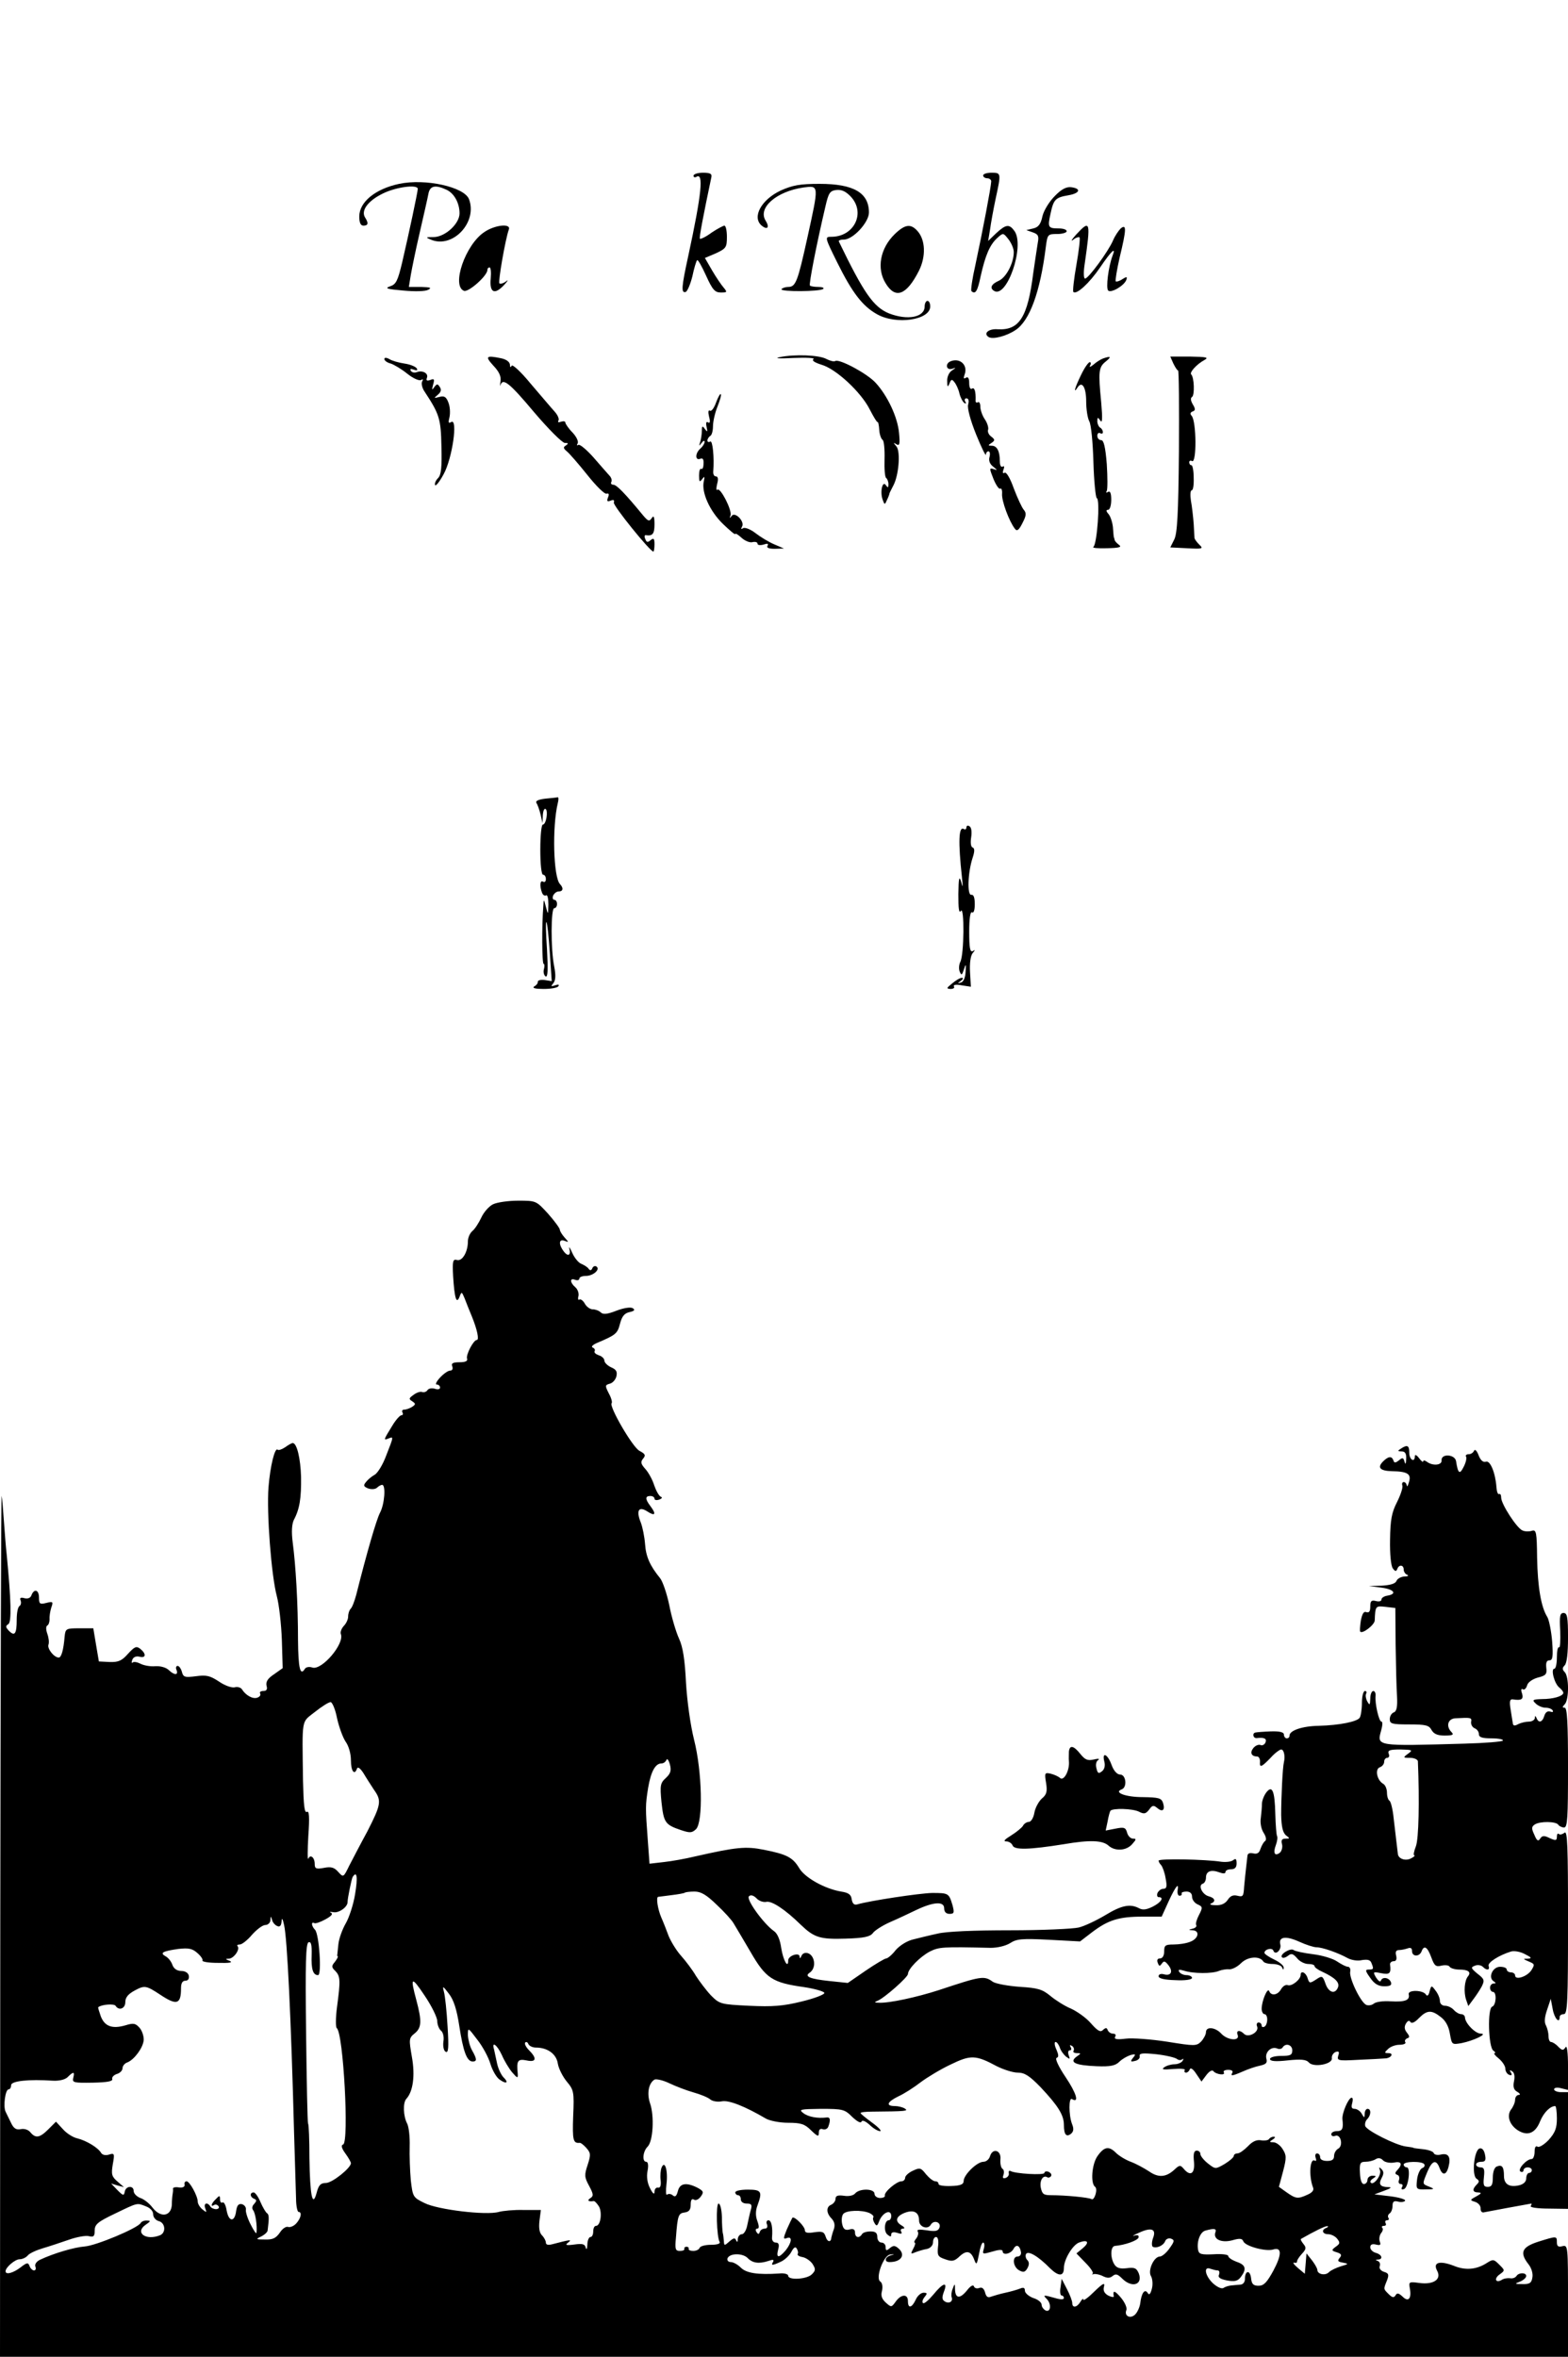 <?xml version="1.0" standalone="no"?>
<!DOCTYPE svg PUBLIC "-//W3C//DTD SVG 20010904//EN"
 "http://www.w3.org/TR/2001/REC-SVG-20010904/DTD/svg10.dtd">
<svg version="1.0" xmlns="http://www.w3.org/2000/svg"
 width="563pt" height="846pt" viewBox="0 0 563 846"
 preserveAspectRatio="xMidYMid meet">
<g transform="translate(0,846) scale(0.1,-0.1)"
fill="#000000" stroke="none">
<path d="M2490 7829 c0 -5 5 -7 10 -4 27 17 20 -58 -29 -285 -24 -110 -26
-133 -9 -128 6 2 17 28 24 56 6 29 14 55 17 58 3 3 17 -22 32 -55 23 -51 32
-61 53 -61 23 0 24 1 10 18 -8 9 -27 37 -41 61 l-26 45 40 17 c36 17 39 21 39
59 0 22 -4 40 -9 40 -4 0 -25 -11 -46 -25 -20 -15 -39 -24 -42 -22 -3 4 12 82
41 220 3 13 -3 17 -30 17 -19 0 -34 -5 -34 -11z"/>
<path d="M3530 7830 c0 -5 7 -10 15 -10 8 0 15 -6 14 -12 -1 -21 -30 -174 -57
-300 -11 -48 -17 -90 -14 -93 14 -13 22 -1 33 53 17 76 33 113 59 137 22 20
22 20 41 -4 10 -13 19 -33 19 -46 0 -39 -27 -91 -54 -103 -27 -12 -33 -26 -17
-36 46 -29 111 160 74 214 -19 27 -31 25 -66 -7 l-29 -28 7 42 c3 23 12 72 20
110 20 92 20 93 -15 93 -16 0 -30 -4 -30 -10z"/>
<path d="M1433 7800 c-85 -18 -143 -65 -143 -117 0 -23 5 -33 15 -33 17 0 19
9 6 29 -16 25 10 60 63 86 48 24 126 34 126 17 0 -11 -32 -161 -56 -264 -16
-67 -22 -79 -44 -86 -20 -7 -10 -10 48 -15 43 -4 80 -3 90 3 13 7 7 9 -26 10
l-44 0 7 43 c4 23 18 92 32 152 14 61 28 122 31 138 5 30 24 35 65 16 28 -13
47 -48 47 -85 0 -37 -51 -84 -92 -85 -31 0 -31 -1 -9 -10 78 -31 166 64 135
146 -17 44 -156 75 -251 55z"/>
<path d="M2803 7776 c-70 -33 -104 -96 -68 -126 21 -17 29 -6 14 18 -29 46 39
105 136 119 56 7 56 11 14 -180 -35 -159 -42 -177 -69 -177 -10 0 -21 -4 -24
-8 -6 -10 140 -9 150 1 4 4 -4 7 -18 7 -13 0 -27 2 -30 5 -4 5 23 145 56 285
11 48 16 55 39 58 19 2 34 -5 52 -24 54 -58 12 -144 -70 -144 -24 0 -24 -1 21
-92 54 -109 91 -157 143 -186 69 -39 191 -21 191 28 0 11 -4 20 -10 20 -5 0
-10 -9 -10 -20 0 -39 -61 -51 -128 -25 -56 23 -91 74 -180 258 -2 4 6 7 18 7
33 0 90 62 90 97 0 71 -55 103 -177 103 -72 0 -97 -5 -140 -24z"/>
<path d="M3787 7756 c-19 -19 -39 -51 -44 -72 -6 -29 -15 -40 -33 -44 l-25 -6
23 -8 c20 -7 23 -13 18 -39 -3 -18 -10 -66 -16 -107 -20 -159 -50 -206 -127
-202 -33 3 -54 -15 -33 -28 15 -9 63 3 96 25 51 33 89 137 109 298 6 46 7 47
41 47 19 0 34 5 34 10 0 6 -13 10 -28 10 -39 0 -41 4 -30 53 11 52 18 58 64
66 41 7 48 24 10 29 -17 2 -35 -7 -59 -32z"/>
<path d="M1739 7627 c-68 -45 -119 -193 -73 -211 16 -6 84 54 84 75 0 5 3 9 8
9 4 0 6 -17 4 -39 -5 -51 13 -61 47 -25 14 15 18 22 8 14 -9 -7 -20 -10 -24
-7 -5 6 22 161 34 193 9 23 -50 17 -88 -9z"/>
<path d="M3212 7619 c-52 -51 -65 -123 -32 -176 35 -58 75 -43 120 46 25 51
23 110 -6 142 -24 27 -45 24 -82 -12z"/>
<path d="M3864 7618 c-16 -18 -21 -26 -11 -19 9 8 20 11 23 9 3 -3 -2 -47 -11
-98 -9 -51 -14 -95 -11 -98 11 -11 57 31 96 88 40 59 58 76 45 43 -15 -39 -25
-117 -16 -126 10 -10 57 17 65 38 4 12 2 13 -14 3 -10 -7 -21 -10 -24 -8 -2 3
4 41 14 85 25 103 25 122 4 105 -8 -8 -21 -27 -28 -44 -17 -39 -88 -136 -100
-136 -5 0 -6 21 -2 48 23 159 21 165 -30 110z"/>
<path d="M2800 7178 c-22 -4 -3 -6 49 -3 47 2 79 0 72 -4 -7 -5 3 -12 28 -20
53 -15 143 -99 174 -161 14 -27 26 -47 28 -45 2 2 5 -11 6 -28 1 -17 7 -33 12
-36 5 -3 8 -34 7 -69 -1 -35 1 -65 6 -68 4 -3 8 -13 8 -22 0 -13 -2 -14 -9 -4
-12 19 -22 -23 -12 -51 7 -20 8 -20 16 -1 5 10 9 21 9 24 1 3 7 14 13 26 20
36 27 122 12 141 -12 14 -12 16 0 8 11 -6 13 1 9 41 -5 57 -42 135 -85 181
-31 33 -130 86 -144 77 -5 -3 -19 1 -31 7 -26 15 -116 18 -168 7z"/>
<path d="M1380 7171 c0 -5 10 -13 23 -16 12 -4 39 -20 60 -37 20 -16 42 -26
49 -22 7 4 8 3 4 -5 -4 -6 -1 -23 8 -36 54 -82 59 -98 61 -198 2 -75 -1 -102
-12 -113 -8 -8 -13 -19 -11 -25 2 -6 16 11 31 39 31 56 52 202 27 187 -10 -6
-11 -2 -6 18 3 14 2 37 -4 52 -8 21 -15 25 -33 20 -20 -5 -20 -5 -5 8 11 9 14
18 7 28 -8 12 -10 12 -20 -1 -8 -12 -9 -10 -4 9 6 20 4 23 -10 17 -12 -4 -16
-2 -12 8 6 16 -16 28 -37 20 -8 -3 -17 -1 -21 5 -4 7 0 8 11 4 11 -4 15 -3 10
5 -4 6 -23 14 -44 17 -20 3 -45 10 -54 16 -11 6 -18 6 -18 0z"/>
<path d="M1771 7148 c21 -22 29 -39 26 -57 -2 -14 -2 -20 0 -13 9 26 32 8 121
-98 51 -60 101 -110 110 -110 13 0 14 -2 4 -9 -10 -6 -10 -10 3 -21 9 -7 42
-45 74 -85 31 -39 62 -70 69 -67 8 2 10 -2 5 -14 -5 -13 -3 -16 10 -11 10 4
14 2 11 -7 -4 -10 130 -176 142 -176 2 0 4 12 4 26 0 21 -3 24 -14 15 -10 -9
-15 -8 -19 4 -4 8 -3 14 1 14 25 -4 32 4 32 39 0 28 -3 33 -10 22 -9 -13 -13
-11 -31 10 -65 79 -95 110 -107 110 -7 0 -10 5 -7 10 3 6 0 16 -7 23 -7 8 -33
37 -57 65 -25 28 -49 48 -54 45 -6 -3 -7 -1 -3 5 4 7 -4 24 -18 39 -15 15 -26
32 -26 36 0 5 -7 6 -16 3 -9 -3 -12 -2 -9 4 4 6 -3 21 -14 33 -11 12 -49 57
-85 99 -36 44 -67 72 -69 65 -3 -7 -6 -6 -6 4 -1 10 -13 19 -32 23 -54 11 -58
7 -28 -26z"/>
<path d="M3960 7173 c-8 -3 -24 -13 -34 -22 -11 -9 -16 -10 -12 -3 4 6 3 12
-1 12 -5 0 -19 -20 -31 -45 -22 -45 -30 -72 -13 -46 16 25 31 1 31 -50 0 -28
5 -60 11 -71 7 -12 13 -78 15 -147 2 -69 8 -127 12 -129 13 -4 1 -166 -12
-175 -6 -4 16 -6 48 -5 45 1 55 4 44 12 -8 6 -16 14 -16 19 -1 4 -2 8 -3 10 0
1 -2 17 -3 35 -2 18 -9 39 -16 47 -9 10 -9 15 -1 15 6 0 11 16 11 36 0 24 -4
33 -12 28 -6 -4 -8 -3 -4 4 3 6 3 49 0 96 -5 62 -11 86 -20 86 -8 0 -14 7 -14
16 0 8 5 12 10 9 6 -3 10 -2 10 4 0 5 -4 13 -10 16 -5 3 -10 14 -10 23 0 15 2
15 11 2 7 -11 8 8 3 65 -11 112 -9 127 16 147 22 18 19 21 -10 11z"/>
<path d="M4213 7155 c7 -14 14 -25 17 -25 3 0 4 -130 3 -290 -2 -227 -6 -296
-17 -317 l-14 -28 60 -3 c56 -3 60 -2 44 13 -9 9 -16 19 -17 23 0 4 -2 27 -3
52 -2 25 -6 62 -10 83 -3 20 -2 37 3 37 5 0 8 20 7 45 0 25 -4 45 -8 45 -5 0
-8 5 -8 11 0 5 5 7 10 4 17 -10 16 141 -1 162 -7 7 -5 13 3 16 10 3 11 9 1 25
-8 14 -9 23 -3 27 10 6 8 71 -3 81 -7 7 20 37 48 52 16 9 7 11 -52 12 l-71 0
11 -25z"/>
<path d="M3413 7163 c-20 -8 -16 -33 5 -27 16 5 16 5 0 -6 -10 -6 -18 -23 -17
-38 0 -22 2 -23 8 -9 6 16 9 17 18 5 6 -7 15 -26 18 -41 4 -15 12 -30 18 -34
6 -3 7 -1 3 5 -4 7 -2 12 4 12 8 0 10 -9 6 -23 -3 -13 8 -55 29 -107 19 -47
35 -79 35 -72 0 6 4 12 9 12 5 0 7 -9 4 -20 -4 -13 1 -26 13 -35 16 -13 16
-14 2 -9 -16 5 -16 3 -1 -35 9 -22 20 -38 24 -35 5 3 8 -6 7 -19 -2 -24 25
-98 46 -125 7 -10 14 -6 27 20 14 27 15 36 5 48 -7 8 -23 43 -36 77 -13 37
-27 60 -33 56 -6 -4 -8 0 -4 11 4 10 3 15 -3 11 -6 -3 -10 5 -10 19 0 36 -10
56 -29 56 -14 0 -14 2 -1 10 13 9 13 12 -1 23 -9 6 -14 18 -11 25 2 7 -3 24
-12 37 -9 13 -16 34 -16 45 0 12 -4 19 -9 16 -5 -3 -9 0 -8 7 1 32 -4 48 -13
42 -6 -4 -10 5 -10 20 0 17 -4 24 -12 19 -8 -5 -9 -2 -5 10 14 35 -16 63 -50
49z"/>
<path d="M2571 7015 c-7 -20 -17 -33 -22 -29 -6 3 -7 -5 -3 -22 5 -18 3 -25
-4 -20 -6 4 -8 -2 -5 -16 4 -19 3 -20 -6 -8 -9 13 -11 11 -11 -7 0 -12 -3 -30
-6 -40 -5 -15 -4 -15 5 -3 6 8 11 10 11 4 0 -6 -7 -17 -15 -24 -19 -16 -20
-44 -1 -37 10 4 13 -2 12 -18 0 -13 -4 -21 -8 -18 -5 2 -8 -8 -8 -24 0 -23 2
-25 11 -13 9 12 10 10 6 -8 -9 -39 21 -106 68 -152 25 -24 45 -41 45 -37 0 4
10 -2 22 -13 13 -12 31 -19 40 -16 10 2 18 0 18 -6 0 -5 10 -6 21 -3 15 5 19
4 15 -4 -5 -7 4 -11 26 -11 l33 1 -35 15 c-19 8 -49 26 -67 40 -18 14 -38 22
-45 18 -7 -5 -8 -3 -4 5 12 18 -25 56 -37 39 -7 -10 -8 -9 -4 2 6 19 -37 102
-47 92 -4 -4 -5 5 -1 21 5 18 3 27 -5 27 -6 0 -10 8 -9 18 4 48 -2 113 -11
107 -5 -3 -10 -2 -10 4 0 5 5 13 10 16 6 3 10 19 10 35 0 16 7 48 16 70 9 23
15 43 12 45 -2 3 -10 -11 -17 -30z"/>
<path d="M1957 5593 c-24 -3 -35 -8 -31 -15 4 -6 11 -25 15 -42 l7 -31 1 28
c1 16 5 26 10 23 10 -7 2 -56 -10 -56 -5 0 -9 -40 -9 -90 0 -53 4 -90 10 -90
6 0 10 -7 10 -16 0 -8 -4 -12 -10 -9 -11 7 -13 -15 -4 -39 3 -9 10 -13 15 -10
5 3 8 -12 8 -33 -1 -38 -1 -38 -9 -8 -7 28 -8 29 -9 5 -6 -74 -5 -210 1 -210
3 0 4 -8 1 -19 -3 -10 0 -22 6 -26 8 -4 9 23 5 97 -4 57 -5 101 -2 98 3 -3 8
-51 12 -108 l7 -104 -25 4 c-14 2 -25 -1 -25 -6 1 -5 -5 -13 -13 -17 -8 -6 4
-9 34 -9 26 0 50 4 53 10 4 6 -1 7 -12 3 -15 -5 -16 -4 -6 8 8 10 9 28 3 59
-13 63 -12 210 0 210 6 0 10 7 10 15 0 8 -4 15 -10 15 -5 0 -7 7 -4 15 4 8 12
15 20 15 16 0 18 12 5 26 -24 23 -29 206 -8 292 3 12 3 21 -1 20 -4 -1 -24 -3
-45 -5z"/>
<path d="M3470 5490 c0 -6 -4 -9 -9 -6 -19 12 -21 -45 -7 -174 4 -36 3 -39 -3
-15 -7 23 -9 13 -10 -45 0 -51 2 -70 9 -60 13 21 12 -158 -2 -183 -5 -10 -6
-26 -2 -35 6 -14 8 -13 15 8 7 22 8 21 6 -9 -1 -21 -8 -36 -17 -38 -13 -4 -13
-3 0 6 8 6 10 11 4 11 -7 0 -22 -9 -35 -20 -21 -17 -22 -19 -6 -20 10 0 16 4
12 9 -3 6 8 8 28 4 l33 -5 -3 52 c-2 32 2 59 9 68 10 12 10 14 1 8 -10 -5 -13
11 -13 69 0 48 4 74 10 70 6 -4 10 8 10 29 0 24 -4 35 -12 34 -16 -4 -13 80 4
132 8 24 8 35 0 38 -6 2 -8 17 -5 36 3 20 1 36 -6 40 -6 4 -11 2 -11 -4z"/>
<path d="M1770 4137 c-14 -7 -33 -28 -42 -48 -9 -19 -23 -41 -32 -48 -9 -8
-16 -24 -16 -37 0 -38 -20 -72 -39 -67 -15 4 -17 -3 -14 -59 5 -79 12 -101 23
-73 7 19 8 19 18 -5 5 -14 17 -43 26 -65 20 -49 27 -85 18 -85 -12 0 -40 -54
-35 -67 3 -9 -6 -13 -27 -13 -24 0 -31 -4 -26 -15 3 -9 0 -15 -8 -15 -7 0 -23
-11 -36 -25 -13 -14 -18 -25 -12 -25 7 0 12 -5 12 -11 0 -6 -8 -8 -19 -4 -11
3 -22 1 -26 -5 -4 -6 -12 -9 -19 -7 -6 3 -21 -2 -31 -10 -17 -12 -18 -15 -5
-23 13 -9 13 -11 0 -20 -8 -5 -21 -10 -28 -10 -7 0 -10 -4 -7 -10 3 -5 2 -10
-3 -10 -6 0 -21 -17 -33 -37 -32 -52 -33 -54 -15 -47 20 8 20 9 -7 -60 -12
-33 -31 -64 -42 -70 -11 -6 -25 -18 -31 -26 -10 -12 -9 -16 8 -23 12 -4 26 -3
32 3 5 5 14 10 18 10 14 0 9 -70 -8 -101 -13 -26 -46 -139 -85 -294 -6 -22
-14 -44 -20 -50 -5 -5 -9 -17 -9 -28 0 -10 -7 -25 -16 -34 -8 -9 -13 -22 -10
-29 13 -35 -68 -130 -102 -120 -11 4 -23 2 -27 -4 -17 -28 -24 0 -25 103 0
130 -8 267 -19 350 -5 39 -3 66 4 81 21 39 27 79 26 154 -2 67 -15 122 -30
122 -4 0 -16 -7 -27 -15 -12 -8 -24 -12 -27 -9 -10 10 -27 -59 -33 -135 -7
-92 10 -316 30 -391 8 -30 16 -101 18 -157 l3 -101 -31 -22 c-23 -15 -30 -27
-27 -41 4 -13 0 -19 -11 -19 -10 0 -15 -4 -12 -9 3 -5 -1 -12 -10 -15 -16 -6
-42 8 -56 31 -5 6 -16 9 -26 6 -11 -2 -36 7 -56 21 -32 21 -45 24 -82 19 -40
-5 -46 -4 -51 16 -3 11 -10 21 -15 21 -6 0 -8 -7 -4 -15 7 -19 -8 -19 -28 0
-9 9 -29 15 -48 14 -18 -2 -43 3 -54 9 -12 6 -24 8 -28 4 -4 -3 -4 1 -1 10 4
10 14 14 26 11 23 -6 25 10 3 28 -14 11 -20 9 -44 -17 -22 -25 -34 -31 -66
-30 l-39 2 -10 59 -10 60 -50 0 c-48 0 -50 -1 -53 -30 -4 -49 -12 -75 -21 -75
-17 0 -42 32 -37 46 3 8 1 25 -4 39 -5 14 -6 27 0 30 5 3 8 13 8 23 -1 9 2 28
6 41 8 22 6 23 -18 17 -23 -6 -26 -3 -26 19 0 28 -17 34 -27 9 -3 -10 -13 -14
-25 -11 -14 4 -18 1 -14 -8 3 -8 1 -17 -4 -20 -6 -4 -10 -25 -10 -49 0 -51 -7
-61 -28 -40 -12 13 -13 17 -2 24 12 8 10 85 -6 250 -3 25 -7 79 -10 120 -3 41
-6 82 -8 90 -2 8 -4 -684 -5 -1537 l-1 -1553 2815 0 2815 0 0 201 c0 196 0
201 -20 196 -15 -4 -20 0 -20 14 0 23 0 23 -67 2 -59 -19 -68 -39 -34 -82 10
-13 16 -33 13 -47 -3 -19 -10 -24 -36 -23 -28 0 -29 1 -8 9 12 5 22 14 22 20
0 13 -27 13 -35 0 -4 -6 -14 -10 -23 -8 -10 1 -23 -1 -30 -6 -22 -13 -29 5 -7
20 19 14 19 14 -2 35 -19 19 -22 20 -44 6 -37 -24 -77 -28 -120 -10 -50 19
-75 12 -59 -18 17 -31 -13 -51 -64 -44 -37 5 -38 4 -34 -19 7 -37 -5 -51 -26
-30 -14 13 -20 14 -25 5 -6 -10 -12 -9 -25 4 -19 19 -19 17 -6 49 8 21 6 26
-11 31 -12 4 -18 13 -15 20 3 8 0 16 -7 19 -9 3 -9 5 1 5 19 1 14 18 -8 24
-11 3 -20 12 -20 20 0 10 7 13 20 10 16 -4 19 -2 14 11 -3 9 -1 22 5 30 6 7 8
16 4 19 -3 4 -1 7 6 7 7 0 9 4 6 10 -3 5 -1 10 5 10 6 0 9 4 5 9 -3 5 -1 12 5
16 5 3 10 15 10 27 0 15 5 19 20 15 11 -3 22 -1 25 3 3 5 -21 12 -52 16 l-58
7 35 13 c25 9 29 13 14 13 -29 1 -35 10 -23 33 8 15 8 23 -1 32 -8 8 -10 7 -5
-5 6 -17 -23 -55 -33 -44 -4 3 0 10 8 15 13 8 12 10 -2 10 -10 0 -18 -7 -18
-15 0 -8 -6 -15 -13 -15 -8 0 -13 15 -14 40 -2 35 1 40 20 40 12 0 28 4 36 9
9 6 19 5 27 -4 7 -7 24 -10 38 -8 28 6 33 -5 14 -26 -10 -10 -10 -15 -1 -18 7
-2 9 -11 6 -19 -3 -8 0 -14 7 -14 6 0 8 -5 4 -11 -4 -7 -1 -10 7 -7 16 5 25
78 10 78 -6 0 -11 5 -11 10 0 12 67 13 74 1 3 -5 0 -11 -8 -14 -7 -3 -16 -22
-18 -41 -4 -35 -3 -36 32 -35 31 0 32 1 13 9 -27 11 -27 8 -8 54 17 41 32 46
44 13 10 -27 24 -26 32 5 9 35 0 50 -27 44 -12 -3 -24 -1 -26 5 -2 6 -19 12
-38 14 -19 2 -35 4 -35 5 0 1 -12 3 -28 5 -36 5 -138 56 -145 73 -2 7 0 18 7
25 14 14 15 37 1 37 -5 0 -10 -8 -10 -17 -1 -17 -1 -17 -11 0 -5 9 -17 17 -25
17 -11 0 -13 6 -9 20 3 11 3 20 -2 20 -11 0 -35 -55 -33 -77 4 -34 0 -43 -20
-43 -11 0 -20 -5 -20 -11 0 -6 6 -9 14 -6 20 8 30 -35 11 -46 -8 -4 -15 -16
-15 -26 0 -13 -7 -18 -25 -18 -15 0 -25 5 -25 13 0 8 -5 14 -11 14 -6 0 -8 -7
-5 -16 3 -8 2 -13 -3 -10 -18 11 -22 -55 -7 -95 5 -10 -1 -19 -19 -27 -35 -16
-42 -15 -75 8 l-28 20 15 56 c13 50 12 58 -2 80 -8 13 -23 24 -33 24 -15 0
-15 2 -2 10 9 6 10 10 3 10 -6 0 -14 -4 -17 -9 -3 -4 -16 -6 -28 -4 -16 3 -31
-4 -47 -21 -14 -14 -30 -26 -38 -26 -7 0 -13 -4 -13 -9 0 -5 -15 -18 -33 -29
-33 -19 -33 -19 -60 2 -15 12 -27 27 -27 34 0 7 -6 12 -13 12 -10 0 -13 -11
-10 -40 4 -43 -13 -54 -37 -25 -12 14 -15 14 -34 -4 -30 -27 -57 -29 -91 -5
-17 11 -46 27 -65 34 -19 7 -43 22 -53 32 -25 25 -42 23 -66 -11 -21 -29 -26
-99 -9 -111 11 -8 -3 -51 -13 -44 -10 6 -94 14 -145 14 -27 0 -32 4 -37 27 -5
27 9 47 24 37 4 -2 10 0 13 5 3 5 -1 11 -9 15 -8 3 -15 1 -15 -4 0 -9 -106 -3
-122 7 -5 2 -7 -1 -6 -8 2 -6 -3 -14 -11 -17 -10 -3 -12 0 -8 11 3 9 2 19 -4
22 -5 4 -8 18 -7 33 4 33 -27 43 -37 13 -3 -12 -14 -21 -24 -21 -23 0 -71 -47
-71 -69 0 -12 -11 -17 -45 -18 -25 -1 -45 2 -45 7 0 6 -5 10 -12 10 -7 0 -21
11 -33 25 -18 23 -22 25 -47 13 -16 -7 -28 -19 -28 -25 0 -7 -6 -13 -13 -13
-18 0 -63 -39 -60 -51 2 -5 -6 -9 -17 -9 -11 0 -20 7 -20 15 0 19 -53 20 -69
2 -6 -8 -23 -12 -41 -9 -22 3 -30 0 -30 -11 0 -8 -7 -17 -15 -21 -19 -7 -19
-30 1 -50 10 -11 13 -23 8 -38 -5 -13 -8 -26 -9 -30 -1 -18 -14 -17 -20 2 -6
19 -12 21 -41 17 -24 -4 -34 -2 -34 7 0 14 -38 52 -45 45 -2 -3 -11 -22 -20
-42 -13 -32 -13 -36 0 -31 21 8 18 -16 -4 -44 -25 -29 -35 -28 -27 3 5 18 2
25 -9 25 -8 0 -14 8 -13 18 3 36 -2 62 -13 62 -6 0 -9 -7 -5 -15 3 -9 0 -15
-8 -15 -8 0 -16 -5 -18 -12 -3 -9 -6 -9 -12 0 -4 7 -3 12 3 12 7 0 7 9 0 28
-7 19 -6 38 1 56 18 49 14 56 -35 56 -25 0 -45 -4 -45 -10 0 -5 5 -10 10 -10
6 0 10 -7 10 -15 0 -9 9 -15 21 -15 17 0 20 -4 15 -22 -4 -13 -9 -38 -13 -56
-3 -17 -12 -32 -19 -32 -8 0 -14 -8 -15 -17 0 -12 -2 -13 -6 -5 -4 10 -9 9
-24 -4 -18 -16 -19 -16 -20 2 -1 10 -2 24 -4 29 -1 6 -3 31 -3 58 -1 26 -6 47
-12 47 -10 0 -7 -121 4 -138 3 -6 -9 -10 -31 -10 -21 0 -39 -5 -41 -11 -2 -6
-12 -11 -23 -11 -10 0 -18 3 -16 8 1 4 -3 7 -8 7 -5 0 -9 -3 -8 -7 2 -5 -5 -8
-16 -8 -16 0 -18 6 -14 48 6 80 9 87 31 90 16 2 22 10 22 28 0 17 4 23 12 18
6 -4 17 1 24 11 12 16 10 20 -12 32 -40 20 -63 16 -70 -12 -5 -19 -10 -23 -19
-15 -6 5 -15 6 -20 2 -4 -4 -5 13 -2 38 6 48 -6 89 -18 58 -3 -8 -5 -28 -3
-44 2 -19 -1 -28 -9 -27 -7 2 -13 -5 -13 -15 0 -11 -6 -7 -16 13 -10 19 -13
42 -9 62 4 20 2 33 -5 33 -15 0 -12 37 5 54 20 19 25 110 9 156 -12 36 -5 72
16 85 6 3 30 -2 53 -13 23 -11 62 -26 87 -33 25 -7 52 -18 60 -25 8 -7 27 -10
42 -7 25 5 83 -18 158 -62 14 -8 50 -15 79 -15 46 0 60 -4 83 -27 24 -23 28
-24 28 -9 0 12 5 16 14 13 8 -3 17 1 20 9 9 24 7 35 -6 33 -33 -4 -66 2 -84
16 -17 13 -11 14 64 15 79 0 85 -2 112 -29 17 -16 31 -24 33 -17 3 7 14 2 29
-11 13 -13 30 -23 38 -23 7 0 -6 14 -28 30 -23 17 -42 32 -42 35 0 3 19 5 43
5 119 1 130 2 116 11 -8 5 -24 9 -36 9 -34 0 -28 15 13 35 20 9 56 32 79 50
24 18 72 47 108 64 72 35 90 35 166 -6 24 -12 58 -23 75 -23 25 0 42 -11 82
-52 63 -67 84 -100 84 -136 0 -35 9 -45 26 -31 9 8 10 18 3 35 -12 32 -12 97
0 89 27 -16 16 21 -23 79 -25 37 -39 67 -32 69 8 3 7 11 -1 30 -7 15 -8 27 -3
27 5 0 11 -9 15 -19 3 -11 13 -25 22 -33 15 -11 16 -11 10 5 -3 9 -2 17 4 17
6 0 7 5 3 12 -4 7 -3 8 5 4 6 -4 9 -12 6 -17 -4 -5 2 -9 11 -9 17 0 16 -1 -1
-13 -27 -20 -4 -31 73 -34 49 -2 67 2 81 16 10 10 28 20 40 24 19 5 20 3 9
-10 -10 -13 -9 -15 7 -11 11 2 19 10 17 17 -2 11 10 12 60 7 35 -4 68 -12 74
-17 6 -5 15 -5 19 -1 5 4 5 1 1 -6 -4 -6 -17 -12 -29 -12 -12 0 -29 -5 -37
-11 -11 -8 -3 -9 32 -6 26 2 45 1 42 -4 -3 -5 -1 -9 5 -9 5 0 11 6 13 12 3 7
12 1 23 -16 l19 -28 18 24 c11 14 21 19 25 13 10 -12 45 -16 37 -4 -3 5 4 9
16 9 12 0 18 -4 15 -10 -8 -13 -2 -13 37 4 18 8 46 18 62 21 22 5 27 10 23 25
-6 23 17 45 38 37 8 -4 17 -2 20 3 11 18 35 10 35 -10 0 -17 -7 -20 -40 -20
-23 0 -40 -5 -40 -11 0 -8 19 -10 64 -5 47 5 66 3 75 -7 16 -20 87 -7 83 15
-1 9 5 18 13 22 12 4 15 1 10 -13 -5 -18 -1 -19 72 -15 43 2 86 4 95 5 22 0
35 19 13 19 -15 0 -15 2 -1 15 8 8 26 15 41 15 14 0 24 4 21 9 -4 5 0 11 6 14
10 3 10 7 0 20 -9 11 -11 21 -4 33 6 10 12 13 16 6 4 -7 16 -2 31 14 29 29 45
30 79 3 17 -13 28 -34 32 -60 7 -39 7 -39 42 -33 44 9 96 34 69 34 -20 0 -56
37 -57 58 0 6 -6 12 -14 12 -7 0 -19 7 -26 15 -7 8 -21 15 -31 15 -11 0 -19 7
-19 18 0 9 -7 26 -16 37 -14 19 -15 19 -21 -3 -3 -15 -9 -19 -13 -12 -10 17
-66 18 -62 1 5 -21 -13 -28 -65 -25 -26 2 -53 -2 -60 -8 -7 -6 -19 -8 -27 -5
-20 8 -63 97 -58 120 2 9 -2 17 -8 17 -7 0 -24 9 -39 19 -14 10 -53 22 -86 26
-33 4 -65 11 -70 15 -11 9 -52 -16 -42 -26 4 -4 13 -1 21 5 12 10 18 9 33 -8
9 -12 28 -21 40 -21 13 0 23 -3 23 -8 0 -4 12 -13 28 -20 45 -21 63 -38 56
-56 -10 -26 -34 -19 -45 14 -10 28 -12 29 -34 14 -22 -14 -24 -14 -30 5 -6 21
-25 29 -25 12 0 -17 -32 -42 -46 -37 -8 3 -18 -4 -24 -14 -12 -22 -36 -26 -43
-7 -6 14 -27 -36 -27 -64 0 -10 5 -19 10 -19 6 0 10 -9 10 -19 0 -11 -4 -23
-10 -26 -6 -3 -10 -1 -10 4 0 6 -5 11 -11 11 -6 0 -9 -7 -5 -15 7 -20 -32 -41
-47 -26 -16 16 -30 13 -23 -4 8 -23 -37 -19 -59 5 -21 23 -55 27 -55 5 0 -8
-8 -23 -17 -33 -17 -17 -23 -17 -122 -1 -58 9 -125 14 -149 11 -32 -4 -43 -2
-38 7 4 6 1 11 -8 11 -8 0 -16 6 -19 13 -3 9 -7 9 -17 0 -9 -9 -19 -3 -43 24
-17 20 -50 43 -72 53 -22 9 -55 30 -73 45 -29 24 -45 29 -110 33 -42 3 -86 11
-97 18 -32 23 -41 21 -195 -30 -77 -25 -178 -47 -214 -45 -17 0 -18 2 -5 7 26
11 109 85 109 96 0 18 43 62 79 81 33 16 44 17 218 13 25 0 54 7 70 17 23 15
42 17 139 12 l112 -6 43 33 c58 44 97 56 181 56 l69 0 25 55 c26 56 38 70 32
38 -1 -10 2 -18 7 -18 6 0 9 3 8 8 -2 4 6 7 17 7 13 0 20 -7 20 -18 0 -11 9
-23 20 -28 18 -8 19 -11 5 -38 -8 -15 -13 -32 -10 -36 3 -5 -3 -11 -12 -13
-17 -4 -17 -5 0 -6 26 -2 20 -30 -9 -41 -14 -6 -41 -10 -60 -10 -30 0 -34 -3
-34 -25 0 -15 -6 -25 -15 -25 -9 0 -12 -6 -8 -16 5 -13 7 -13 15 -2 7 10 11 9
23 -6 18 -23 10 -40 -16 -33 -11 3 -19 0 -19 -7 0 -8 21 -13 60 -14 36 -2 60
2 60 8 0 5 -9 10 -19 10 -11 0 -23 5 -27 12 -5 8 0 9 17 4 33 -11 102 -11 125
-1 10 4 27 7 37 6 10 -1 29 8 43 22 24 24 67 27 80 6 3 -5 18 -9 34 -9 15 0
31 -6 33 -12 4 -10 6 -10 6 -1 1 7 -15 20 -34 29 -19 9 -35 20 -35 24 0 13 28
20 32 8 7 -19 30 3 25 22 -7 28 19 32 68 10 24 -11 52 -20 62 -20 21 0 78 -20
112 -39 13 -7 36 -11 51 -7 20 3 30 1 34 -10 9 -22 8 -24 -10 -24 -13 0 -12
-5 6 -30 15 -22 30 -30 50 -30 22 0 28 4 24 15 -7 17 -31 20 -36 5 -2 -6 -9
-1 -17 11 -12 21 -12 22 18 16 31 -6 36 -1 32 31 -1 6 5 12 13 12 9 0 12 7 9
20 -4 14 0 20 10 20 8 0 22 3 31 6 11 4 16 1 16 -10 0 -20 26 -21 34 -1 9 24
21 17 35 -21 11 -30 16 -35 36 -30 13 3 27 2 30 -4 3 -5 19 -10 34 -10 33 0
44 -9 32 -24 -13 -15 -16 -57 -7 -84 l8 -23 17 23 c10 13 24 34 31 47 11 22
10 27 -15 46 -24 20 -25 23 -9 29 9 4 22 2 28 -4 14 -14 26 -13 21 3 -5 12 38
39 81 52 12 3 34 -1 50 -10 24 -12 25 -15 9 -16 -18 0 -17 -1 4 -10 22 -9 22
-11 9 -32 -16 -23 -58 -36 -58 -18 0 6 -7 11 -15 11 -8 0 -15 5 -15 10 0 6
-11 10 -24 10 -27 0 -44 -39 -23 -52 9 -6 9 -8 0 -8 -7 0 -13 -7 -13 -15 0 -8
5 -15 10 -15 15 0 12 -48 -2 -53 -18 -5 -14 -147 4 -158 7 -5 9 -9 4 -9 -4 0
2 -9 15 -19 13 -11 24 -27 24 -37 0 -9 6 -19 14 -22 9 -3 11 0 6 8 -6 9 -4 11
4 5 8 -4 11 -18 7 -36 -4 -20 -1 -31 12 -38 10 -6 12 -11 5 -11 -7 0 -13 -8
-13 -17 0 -10 -7 -26 -15 -36 -17 -24 -3 -59 30 -77 33 -18 59 -5 75 36 13 31
36 54 54 54 3 0 6 -20 6 -44 0 -35 -6 -51 -29 -77 -16 -17 -34 -28 -40 -25 -7
5 -11 -2 -11 -18 0 -14 -5 -26 -10 -26 -19 0 -52 -37 -41 -45 6 -3 11 -1 11 4
0 6 7 11 15 11 8 0 15 -4 15 -10 0 -5 -4 -10 -10 -10 -5 0 -10 -9 -10 -19 0
-12 -9 -21 -24 -25 -36 -9 -56 3 -56 33 0 33 -7 42 -26 34 -8 -3 -14 -19 -14
-39 0 -26 -4 -34 -18 -34 -15 0 -17 6 -14 35 3 27 1 35 -12 35 -9 0 -16 5 -16
10 0 6 8 10 19 10 14 0 17 6 13 25 -3 16 -10 25 -19 23 -20 -4 -30 -98 -11
-109 10 -7 10 -11 0 -21 -17 -17 -15 -28 6 -28 13 -1 11 -4 -7 -14 -24 -13
-24 -14 -4 -20 11 -4 20 -14 19 -24 0 -10 5 -16 14 -13 14 3 161 30 168 31 2
0 1 -4 -2 -9 -3 -5 26 -9 64 -9 l70 -1 0 210 0 209 -25 0 c-14 0 -25 5 -25 10
0 6 11 8 25 4 l25 -6 0 83 c0 53 -4 79 -9 70 -8 -12 -12 -12 -26 2 -9 10 -21
17 -26 17 -5 0 -9 9 -9 21 0 11 -4 28 -9 38 -7 12 -5 31 4 57 l13 39 7 -37 c6
-34 25 -54 25 -28 0 6 7 10 15 10 13 0 15 43 15 331 0 276 -2 330 -13 320 -8
-6 -17 -8 -20 -4 -4 3 -7 -1 -7 -10 0 -14 -4 -15 -26 -5 -20 10 -27 9 -34 -2
-7 -11 -12 -8 -21 14 -11 23 -10 29 2 37 19 12 76 11 84 -1 3 -5 13 -10 21
-10 12 0 14 34 14 215 0 161 -3 215 -12 215 -9 0 -9 3 0 12 16 16 16 100 0
116 -9 9 -9 15 0 24 8 8 12 45 12 100 0 74 -3 88 -16 88 -13 0 -15 -11 -12
-64 1 -35 0 -62 -4 -59 -5 2 -8 -14 -8 -36 0 -23 -4 -41 -9 -41 -14 0 0 -54
18 -68 9 -7 15 -16 14 -20 -3 -11 -36 -21 -76 -21 -34 -1 -37 -3 -23 -16 8 -8
24 -15 35 -15 11 0 23 -4 26 -10 3 -5 0 -7 -9 -4 -9 3 -17 -2 -21 -15 -7 -24
-21 -27 -28 -8 -4 9 -6 9 -6 0 -1 -7 -10 -13 -22 -13 -11 0 -28 -4 -38 -9 -12
-7 -18 -6 -19 2 -1 7 -5 29 -8 50 -5 29 -3 38 7 37 32 -5 40 0 34 21 -5 13 -3
19 3 15 5 -3 12 3 15 14 3 11 18 22 38 28 29 7 34 12 31 35 -2 18 1 27 11 27
12 0 14 13 10 68 -3 37 -11 76 -17 87 -23 36 -35 109 -37 213 -1 93 -3 102
-19 97 -9 -3 -24 -3 -33 1 -20 7 -77 95 -77 118 0 9 -3 15 -7 13 -5 -3 -9 9
-10 25 -4 53 -23 97 -38 91 -10 -3 -19 5 -26 23 -6 16 -13 23 -16 17 -3 -7
-11 -13 -19 -13 -9 0 -13 -4 -10 -9 3 -5 -1 -22 -9 -37 -14 -28 -20 -24 -27
21 -4 25 -54 28 -52 3 2 -18 -32 -21 -53 -5 -7 5 -13 6 -13 1 0 -4 -7 1 -15
12 -8 11 -15 14 -15 7 0 -25 -20 -13 -20 12 0 27 -7 30 -30 15 -13 -8 -12 -10
3 -10 12 0 17 -8 16 -27 -1 -18 -3 -22 -6 -10 -4 15 -7 16 -20 5 -13 -10 -17
-10 -20 0 -6 16 -18 15 -37 -4 -22 -22 -11 -34 32 -35 56 -1 70 -10 61 -39 -4
-14 -7 -19 -8 -12 -1 6 -5 12 -11 12 -5 0 -7 -6 -5 -12 3 -7 -6 -34 -19 -60
-19 -37 -24 -63 -25 -135 -1 -50 3 -94 10 -103 8 -11 12 -12 16 -2 6 17 23 15
23 -2 0 -8 6 -17 13 -19 6 -3 2 -6 -11 -6 -12 -1 -25 -8 -28 -16 -4 -10 -22
-15 -53 -17 l-46 -1 45 -6 c46 -6 58 -23 20 -29 -11 -2 -20 -8 -20 -14 0 -6
-9 -8 -20 -5 -16 4 -20 0 -20 -20 0 -17 -4 -23 -14 -20 -9 4 -15 -5 -20 -31
-3 -20 -4 -37 -2 -39 8 -9 51 24 52 40 2 53 3 53 39 49 l35 -4 1 -132 c1 -72
3 -155 5 -184 2 -39 -1 -55 -12 -59 -8 -3 -14 -14 -14 -24 0 -17 8 -19 70 -19
59 0 71 -3 80 -20 8 -14 21 -20 47 -20 29 0 34 3 25 12 -21 21 -14 48 13 50
57 3 60 3 57 -13 -1 -9 4 -19 13 -23 8 -3 15 -12 15 -21 0 -11 11 -15 46 -15
25 0 43 -4 40 -8 -2 -4 -64 -9 -138 -11 -317 -9 -315 -10 -299 47 5 18 6 32 1
32 -9 0 -24 66 -21 93 1 9 -3 17 -8 17 -6 0 -11 -12 -11 -27 -1 -24 -2 -26
-11 -10 -5 9 -7 22 -4 27 3 6 1 10 -4 10 -6 0 -11 -19 -11 -42 0 -24 -4 -48
-8 -54 -9 -14 -72 -27 -147 -29 -60 -1 -105 -17 -105 -35 0 -6 -4 -10 -10 -10
-5 0 -10 6 -10 13 0 9 -14 13 -47 12 -27 -1 -51 -3 -55 -4 -13 -2 -9 -22 5
-20 26 3 36 -2 31 -15 -3 -8 -11 -13 -18 -10 -7 3 -19 -2 -26 -11 -13 -16 -7
-30 13 -30 7 0 11 -8 11 -18 -2 -24 5 -21 38 13 15 17 33 30 38 30 10 0 15
-24 10 -45 -5 -19 -10 -130 -10 -190 1 -43 6 -63 17 -73 15 -11 15 -12 -1 -12
-13 0 -17 -5 -13 -20 3 -10 -1 -24 -7 -30 -19 -15 -26 -2 -15 27 5 14 7 28 4
33 -2 4 -5 39 -6 78 -2 84 -11 106 -33 77 -8 -11 -15 -29 -15 -40 0 -11 -2
-33 -4 -50 -3 -18 1 -40 10 -54 9 -14 11 -26 5 -30 -5 -3 -12 -16 -16 -27 -5
-16 -12 -20 -26 -17 -13 3 -20 0 -21 -8 -1 -8 -3 -27 -5 -44 -2 -16 -5 -47 -7
-68 -2 -34 -4 -37 -24 -32 -16 4 -26 -1 -35 -15 -9 -13 -23 -20 -43 -19 -16 0
-24 3 -17 6 18 7 15 20 -8 26 -23 6 -39 39 -22 45 7 2 12 12 12 22 0 23 18 30
48 19 13 -5 22 -5 22 1 0 6 9 10 20 10 14 0 20 7 20 21 0 16 -3 19 -12 12 -7
-6 -26 -8 -43 -6 -57 9 -225 12 -225 4 0 -4 4 -11 9 -16 5 -6 13 -27 16 -47 6
-30 4 -38 -8 -38 -8 0 -17 -7 -21 -15 -3 -8 -1 -15 4 -15 21 0 9 -19 -21 -34
-22 -11 -36 -13 -49 -6 -32 17 -63 11 -122 -25 -32 -19 -74 -39 -95 -44 -21
-5 -132 -10 -247 -10 -127 0 -228 -4 -260 -12 -28 -6 -68 -16 -88 -21 -21 -5
-47 -21 -62 -38 -13 -17 -29 -30 -34 -30 -5 0 -39 -20 -74 -44 l-64 -44 -67 7
c-67 7 -90 16 -71 29 17 11 22 35 12 55 -10 20 -34 23 -41 5 -4 -9 -6 -9 -6
-1 -1 16 -41 3 -41 -14 0 -32 -18 0 -25 44 -4 30 -14 53 -26 61 -37 26 -101
114 -90 125 6 6 16 4 27 -7 9 -10 25 -15 35 -13 19 5 68 -27 124 -82 48 -46
69 -53 161 -50 67 2 88 7 98 20 6 9 34 27 61 39 28 12 70 32 95 44 61 29 100
32 100 6 0 -13 7 -20 19 -20 17 0 18 4 11 31 -13 43 -14 44 -73 44 -46 -1
-225 -28 -269 -41 -11 -3 -17 2 -20 18 -2 17 -11 24 -38 28 -59 10 -131 50
-151 85 -23 38 -45 49 -126 65 -65 13 -98 10 -248 -24 -33 -8 -83 -17 -111
-20 l-52 -6 -6 82 c-9 120 -9 127 1 190 10 59 26 88 48 88 8 0 15 6 18 13 2 6
8 -1 12 -16 6 -22 3 -33 -14 -49 -20 -18 -22 -26 -16 -87 8 -73 13 -81 69
-100 33 -11 40 -11 55 3 26 26 22 207 -7 321 -13 52 -25 138 -29 205 -4 82
-11 128 -25 158 -11 24 -27 78 -35 120 -9 43 -24 86 -33 97 -36 44 -51 77 -54
123 -2 26 -9 60 -15 76 -18 44 -8 61 24 40 28 -18 32 -9 10 20 -19 25 -19 36
0 36 8 0 15 -4 15 -10 0 -5 8 -6 17 -3 10 4 12 8 6 10 -7 3 -17 21 -24 41 -6
20 -21 47 -32 59 -16 18 -18 25 -8 37 10 12 8 17 -13 28 -25 13 -110 160 -100
171 3 3 -1 19 -10 35 -14 28 -14 30 3 35 10 2 21 14 24 26 4 17 0 25 -19 33
-13 6 -24 17 -24 24 0 7 -9 16 -20 19 -11 4 -18 10 -15 15 3 5 -1 10 -7 13 -7
2 0 10 17 17 66 28 72 33 81 68 7 27 16 38 34 42 18 4 21 8 12 14 -8 5 -33 1
-59 -9 -33 -13 -48 -14 -56 -6 -6 6 -19 11 -29 11 -9 0 -22 9 -28 20 -6 11
-15 18 -20 15 -4 -3 -6 3 -3 13 2 10 -3 24 -11 31 -20 17 -21 35 -1 27 8 -3
15 -1 15 4 0 6 11 10 24 10 26 0 53 24 37 34 -5 3 -12 0 -14 -6 -4 -9 -8 -10
-14 -2 -4 6 -16 13 -25 17 -10 3 -25 21 -33 39 -8 18 -13 26 -11 16 7 -24 -5
-30 -20 -10 -19 25 -18 46 3 38 16 -6 16 -6 0 12 -9 10 -17 23 -17 28 0 5 -19
31 -42 57 -43 47 -43 47 -108 47 -36 0 -76 -6 -90 -13z m-560 -1844 c7 -32 21
-70 31 -85 11 -15 19 -43 19 -67 0 -39 13 -56 22 -29 3 7 12 0 23 -17 10 -17
27 -43 38 -60 28 -39 25 -53 -24 -149 -24 -44 -53 -100 -65 -123 -21 -43 -21
-43 -40 -22 -14 16 -26 19 -51 14 -28 -5 -33 -3 -33 14 0 24 -16 36 -23 19 -3
-7 -3 29 0 81 5 70 3 92 -5 87 -9 -5 -12 24 -14 111 -3 232 -7 208 43 248 24
19 49 35 56 35 6 0 17 -26 23 -57z m3846 -128 c-19 -14 -19 -15 7 -15 15 0 27
-6 28 -12 6 -145 3 -278 -7 -305 -7 -18 -10 -33 -6 -33 4 0 0 -5 -10 -10 -20
-12 -48 -3 -49 16 -1 8 -3 26 -5 42 -2 15 -6 53 -10 85 -3 31 -10 60 -15 63
-5 3 -9 16 -9 29 0 13 -6 28 -14 32 -22 13 -30 52 -12 59 9 3 16 12 16 20 0 8
5 14 11 14 6 0 9 7 5 15 -4 12 4 15 42 15 43 -1 46 -2 28 -15z m-3781 -504
c-6 -38 -22 -86 -34 -106 -12 -21 -24 -54 -26 -74 -2 -20 -4 -37 -4 -38 -1 -2
0 -5 2 -6 1 -2 -4 -11 -11 -20 -12 -14 -12 -19 2 -32 18 -19 19 -33 6 -130 -5
-38 -5 -72 -1 -75 24 -17 45 -410 23 -418 -8 -2 -6 -13 8 -32 11 -15 20 -31
20 -35 0 -17 -66 -70 -89 -71 -20 0 -27 -8 -34 -35 -15 -56 -24 -10 -26 124 0
65 -2 121 -5 125 -2 4 -5 151 -7 326 -3 252 -1 320 9 324 9 3 12 -9 11 -46 -2
-51 5 -72 23 -72 14 0 4 148 -11 163 -12 12 -15 30 -3 24 4 -3 22 3 40 13 22
12 29 20 20 24 -7 3 -3 4 9 2 20 -4 52 19 51 37 0 13 14 81 18 89 16 25 19 -1
9 -61z m1298 -38 c27 -25 55 -56 61 -67 7 -12 35 -58 61 -103 55 -95 78 -110
192 -126 40 -6 73 -16 73 -21 0 -6 -37 -20 -83 -31 -65 -16 -103 -19 -187 -15
-102 5 -106 6 -137 37 -17 18 -41 50 -54 70 -12 21 -37 54 -54 73 -17 19 -36
51 -44 70 -7 19 -19 50 -27 68 -12 28 -19 71 -11 73 1 0 22 3 47 6 25 3 47 7
49 9 2 2 18 4 35 4 23 0 43 -12 79 -47z m-1577 -77 c9 -4 14 2 15 17 1 15 4
10 9 -13 11 -46 25 -329 36 -750 3 -102 6 -206 7 -232 0 -27 5 -48 9 -48 13 0
9 -22 -8 -41 -9 -10 -22 -15 -29 -13 -8 3 -21 -6 -30 -20 -14 -20 -25 -26 -54
-25 -33 0 -34 1 -13 11 12 6 23 16 23 22 6 47 5 57 -3 62 -4 3 -15 21 -23 40
-8 19 -19 34 -24 34 -15 0 -14 -17 2 -23 9 -4 9 -7 0 -18 -8 -7 -9 -17 -4 -23
8 -10 15 -55 12 -81 -1 -5 -10 8 -21 30 -11 21 -19 46 -17 54 1 8 -6 17 -15
19 -12 2 -17 -5 -20 -24 -5 -41 -26 -41 -34 0 -3 20 -10 33 -15 30 -5 -3 -9 2
-9 11 0 15 -2 15 -15 1 -17 -16 -20 -30 -6 -21 5 3 12 1 16 -5 3 -5 -1 -10 -9
-10 -8 0 -18 4 -21 10 -11 17 -25 11 -18 -7 6 -16 5 -16 -10 -4 -9 7 -17 20
-17 28 0 20 -29 73 -40 73 -6 0 -9 -6 -7 -12 1 -8 -7 -12 -21 -10 -12 2 -22 0
-21 -5 1 -4 0 -12 -1 -18 -1 -5 -3 -23 -3 -40 -3 -41 -40 -47 -69 -10 -11 15
-31 31 -44 35 -13 5 -24 16 -24 25 0 21 -28 19 -32 -2 -3 -16 -6 -15 -26 5
l-23 24 23 -7 23 -6 -23 20 c-21 18 -23 26 -17 62 7 38 6 41 -13 35 -12 -4
-24 -2 -29 6 -11 19 -53 44 -85 52 -15 3 -39 18 -52 33 l-25 27 -27 -27 c-31
-31 -46 -34 -65 -11 -7 9 -22 14 -35 11 -16 -3 -25 3 -34 22 -7 14 -16 33 -20
41 -9 19 -1 80 11 80 5 0 9 7 9 15 0 15 62 22 151 16 22 -1 43 4 52 13 21 21
26 20 20 -3 -4 -17 2 -18 70 -17 52 1 73 5 70 13 -2 6 5 14 16 18 12 3 21 13
21 21 0 8 8 18 18 21 24 10 55 51 58 79 1 13 -5 33 -14 44 -15 17 -22 19 -51
10 -48 -14 -75 -4 -89 32 -6 18 -11 32 -9 33 12 10 57 13 62 5 12 -19 35 -10
35 13 0 17 10 29 34 42 35 19 41 18 91 -15 60 -40 75 -35 75 23 0 18 5 27 16
27 9 0 14 7 12 18 -2 10 -13 17 -27 17 -15 0 -27 8 -32 22 -4 12 -15 26 -25
31 -21 12 -10 18 46 26 36 4 50 2 68 -14 13 -11 21 -23 19 -27 -3 -5 22 -9 56
-9 40 -1 55 1 42 7 -16 6 -17 8 -3 8 18 1 41 34 31 45 -3 3 0 6 8 6 8 0 28 16
44 35 17 19 38 35 48 35 9 0 18 8 18 18 1 15 2 15 6 0 2 -9 11 -19 19 -22z
m574 -341 c0 -12 6 -28 13 -34 8 -6 12 -23 9 -40 -2 -16 1 -32 8 -36 10 -6 12
14 7 91 -3 54 -9 110 -13 124 -6 23 -4 22 18 -7 17 -22 28 -56 37 -115 14 -91
27 -128 48 -128 16 0 16 8 -2 40 -8 14 -14 38 -15 54 0 29 0 29 34 -16 19 -24
40 -63 47 -87 7 -23 22 -49 33 -56 25 -18 34 -11 13 9 -8 9 -18 30 -22 48 -4
18 -9 41 -11 51 -10 32 11 17 28 -20 9 -21 26 -49 37 -62 19 -22 21 -22 20 -5
-5 47 0 54 31 48 36 -8 39 7 9 37 -11 11 -17 24 -13 27 3 4 9 1 11 -5 3 -7 15
-13 27 -13 42 0 74 -23 79 -58 3 -18 18 -47 32 -64 25 -30 27 -36 23 -125 -3
-86 0 -97 23 -95 4 1 15 -8 24 -18 16 -18 17 -24 5 -61 -12 -36 -12 -44 5 -75
16 -30 17 -37 4 -45 -12 -8 -6 -13 13 -10 4 0 12 -9 19 -20 12 -23 5 -69 -11
-69 -6 0 -10 -9 -10 -20 0 -11 -4 -20 -10 -20 -5 0 -11 -12 -11 -27 -1 -16 -3
-21 -6 -11 -3 13 -12 15 -41 11 -30 -4 -34 -2 -22 7 15 12 8 11 -57 -6 -15 -4
-23 -2 -23 6 0 6 -6 18 -14 26 -9 9 -12 26 -9 52 l5 39 -62 0 c-34 1 -75 -3
-89 -7 -45 -13 -220 8 -267 32 -41 20 -42 22 -49 82 -3 34 -5 89 -4 122 1 33
-3 69 -9 81 -14 26 -16 75 -3 89 24 26 32 83 20 150 -11 64 -11 68 10 85 25
20 26 44 6 119 -23 85 -18 88 30 16 25 -37 45 -78 45 -91z m-1046 -665 c16 -6
26 -17 26 -29 0 -10 9 -21 20 -24 24 -6 27 -42 4 -51 -51 -20 -91 10 -51 38
18 12 19 15 5 15 -9 1 -20 -3 -23 -9 -12 -19 -160 -81 -201 -84 -38 -3 -110
-24 -161 -48 -12 -6 -19 -16 -16 -24 3 -8 1 -14 -5 -14 -5 0 -13 7 -16 16 -5
13 -9 13 -32 -5 -26 -20 -54 -28 -54 -14 0 14 34 43 50 43 10 0 23 6 29 13 6
8 30 19 53 26 24 7 66 21 95 31 28 10 61 16 72 13 17 -4 21 -1 21 20 0 22 10
31 73 61 83 40 78 39 111 26z m2598 -24 c10 -5 16 -11 14 -15 -3 -4 -1 -13 4
-21 7 -12 10 -11 16 5 12 33 44 47 44 20 0 -8 -4 -15 -9 -15 -15 0 -19 -39 -5
-51 11 -9 14 -9 14 0 0 8 8 10 21 6 15 -5 19 -4 15 4 -4 6 -1 11 6 11 8 0 6 5
-4 11 -26 15 -22 33 11 46 32 12 51 2 51 -28 0 -23 31 -34 42 -15 11 19 39 9
31 -11 -5 -12 -15 -14 -45 -9 -27 4 -37 3 -33 -4 4 -6 1 -17 -5 -25 -7 -8 -9
-15 -6 -15 4 0 2 -10 -5 -22 -10 -19 -9 -20 7 -13 11 4 29 10 42 12 13 3 22
13 22 24 0 11 5 19 11 19 7 0 10 -14 7 -35 -3 -31 -1 -36 26 -45 25 -9 33 -7
52 11 25 23 41 19 53 -15 7 -18 9 -14 16 22 4 23 10 42 15 42 4 0 6 -9 3 -20
-6 -23 -8 -23 35 -11 20 6 32 6 32 0 0 -16 29 -10 39 8 10 19 23 13 27 -12 1
-8 -4 -15 -12 -15 -21 0 -17 -38 6 -50 15 -8 21 -6 29 8 7 13 7 22 -1 30 -5 5
-7 15 -4 21 8 13 44 -8 87 -52 30 -29 49 -29 49 2 0 30 31 82 54 91 32 12 39
1 14 -20 l-23 -19 33 -34 c19 -19 30 -37 25 -39 -4 -3 -2 -3 5 -1 7 1 22 -2
33 -8 15 -7 24 -7 34 1 11 9 18 7 34 -9 35 -35 75 -23 60 18 -8 19 -15 23 -43
19 -25 -3 -37 1 -45 14 -15 24 -14 64 2 66 36 3 81 19 85 30 2 8 -3 10 -15 7
-10 -3 -3 2 16 10 45 21 64 14 51 -19 -5 -14 -5 -28 -1 -31 13 -7 39 4 45 21
3 7 12 11 21 8 13 -5 12 -10 -6 -35 -11 -16 -27 -29 -34 -29 -22 0 -45 -51
-32 -71 5 -9 7 -29 3 -44 -5 -20 -10 -25 -15 -16 -11 17 -23 -1 -27 -38 -2
-13 -10 -31 -18 -39 -17 -17 -40 -6 -32 15 4 8 -5 28 -19 45 -23 27 -30 28
-26 5 1 -4 -8 -3 -20 3 -14 8 -19 18 -15 32 4 16 -4 12 -35 -18 -21 -21 -39
-34 -39 -29 0 6 -5 2 -11 -8 -12 -20 -29 -23 -29 -4 0 7 -8 29 -19 50 l-19 37
-4 -30 c-3 -17 -1 -30 4 -30 4 0 8 -4 8 -9 0 -6 -12 -6 -32 0 -42 12 -44 11
-30 -3 18 -18 15 -49 -3 -42 -8 4 -15 13 -15 21 0 8 -13 19 -30 24 -16 6 -30
18 -30 26 0 11 -5 13 -17 8 -10 -4 -34 -11 -53 -15 -19 -4 -42 -11 -51 -14
-12 -5 -18 -1 -22 15 -4 14 -11 20 -21 16 -8 -3 -17 -1 -19 6 -3 7 -13 1 -26
-16 -25 -30 -41 -28 -42 6 0 21 -1 21 -8 2 -5 -11 -6 -25 -4 -31 6 -16 -10
-25 -25 -15 -10 6 -10 15 -3 34 15 38 -2 34 -38 -10 -17 -20 -33 -34 -37 -30
-4 4 -1 13 6 22 10 12 10 15 -4 15 -9 0 -22 -11 -28 -25 -14 -30 -28 -33 -28
-5 0 27 -25 25 -44 -2 -15 -21 -16 -21 -36 -3 -14 13 -18 25 -13 42 3 15 1 28
-6 33 -19 11 11 94 35 97 17 2 17 1 2 -3 -21 -6 -24 -24 -4 -24 43 0 59 27 31
50 -12 10 -18 10 -30 0 -12 -10 -15 -10 -15 4 0 9 -7 16 -15 16 -8 0 -15 9
-15 20 0 15 -7 20 -24 20 -14 0 -28 -4 -31 -10 -10 -16 -25 -12 -25 6 0 11 -6
15 -20 11 -15 -4 -22 1 -26 19 -3 13 -2 30 4 37 11 13 66 15 94 3z m1641 -53
c-20 -7 -15 -23 6 -23 10 0 25 -7 32 -16 11 -14 11 -18 -5 -29 -16 -12 -16
-14 4 -20 16 -5 19 -10 10 -20 -9 -11 -6 -14 12 -17 21 -4 21 -5 -7 -13 -16
-5 -36 -14 -43 -21 -13 -14 -42 -8 -42 8 0 5 -9 21 -19 34 l-20 25 -3 -37 -3
-36 -25 21 c-14 12 -20 20 -13 19 6 -2 10 0 10 3 -1 4 6 16 17 28 16 17 17 23
6 36 -7 9 -11 16 -9 18 49 28 86 46 94 46 6 0 4 -3 -2 -6z m-399 -16 c-9 -25
21 -39 60 -29 27 8 36 7 40 -3 6 -18 81 -38 107 -30 32 10 32 -18 1 -76 -23
-42 -34 -54 -53 -54 -19 0 -25 6 -27 28 -4 30 -22 27 -22 -4 0 -11 -7 -20 -17
-20 -10 -1 -25 -2 -33 -3 -8 -1 -20 -4 -27 -9 -7 -4 -22 3 -37 16 -29 27 -36
63 -10 53 9 -3 20 -6 26 -6 6 0 8 -7 5 -15 -5 -10 4 -16 29 -21 28 -5 38 -2
49 12 22 29 18 44 -15 55 -16 6 -30 15 -30 21 0 5 -23 8 -52 6 -44 -2 -53 0
-56 15 -6 30 7 65 26 70 32 9 41 7 36 -6z m-1500 -78 c-2 -4 5 -9 17 -11 12
-2 28 -13 36 -24 12 -19 12 -24 -2 -38 -18 -18 -85 -22 -85 -5 0 6 -15 10 -32
8 -77 -5 -118 1 -138 21 -11 11 -27 20 -36 20 -9 0 -14 6 -12 13 7 19 53 20
72 2 18 -19 41 -22 75 -11 16 6 21 5 17 -3 -9 -14 -3 -14 27 0 14 6 31 22 38
35 9 17 15 21 20 12 4 -7 6 -15 3 -19z"/>
<path d="M3838 2173 c0 -10 -1 -26 0 -35 3 -32 -17 -71 -31 -61 -6 6 -22 13
-34 16 -22 5 -23 3 -17 -33 5 -31 2 -42 -15 -56 -11 -10 -24 -33 -27 -51 -3
-18 -12 -33 -20 -33 -7 0 -17 -6 -21 -14 -4 -7 -24 -23 -43 -35 -23 -14 -29
-21 -17 -21 10 0 20 -7 23 -15 7 -16 59 -15 184 5 93 16 139 14 160 -5 23 -21
64 -19 85 5 15 17 16 20 3 20 -9 0 -18 10 -21 21 -5 19 -11 21 -41 15 l-36 -7
7 33 c3 18 8 35 10 38 9 10 79 8 102 -3 19 -10 25 -8 37 7 11 16 16 17 29 6
19 -16 29 -8 21 18 -6 18 -16 20 -73 21 -62 0 -106 17 -75 28 20 8 15 53 -6
53 -11 0 -23 13 -31 35 -14 39 -35 48 -26 12 4 -14 1 -28 -8 -35 -12 -10 -16
-8 -20 10 -4 13 -1 26 6 30 7 5 0 6 -16 2 -22 -5 -31 -1 -48 20 -24 30 -38 33
-41 9z"/>
</g>
</svg>
